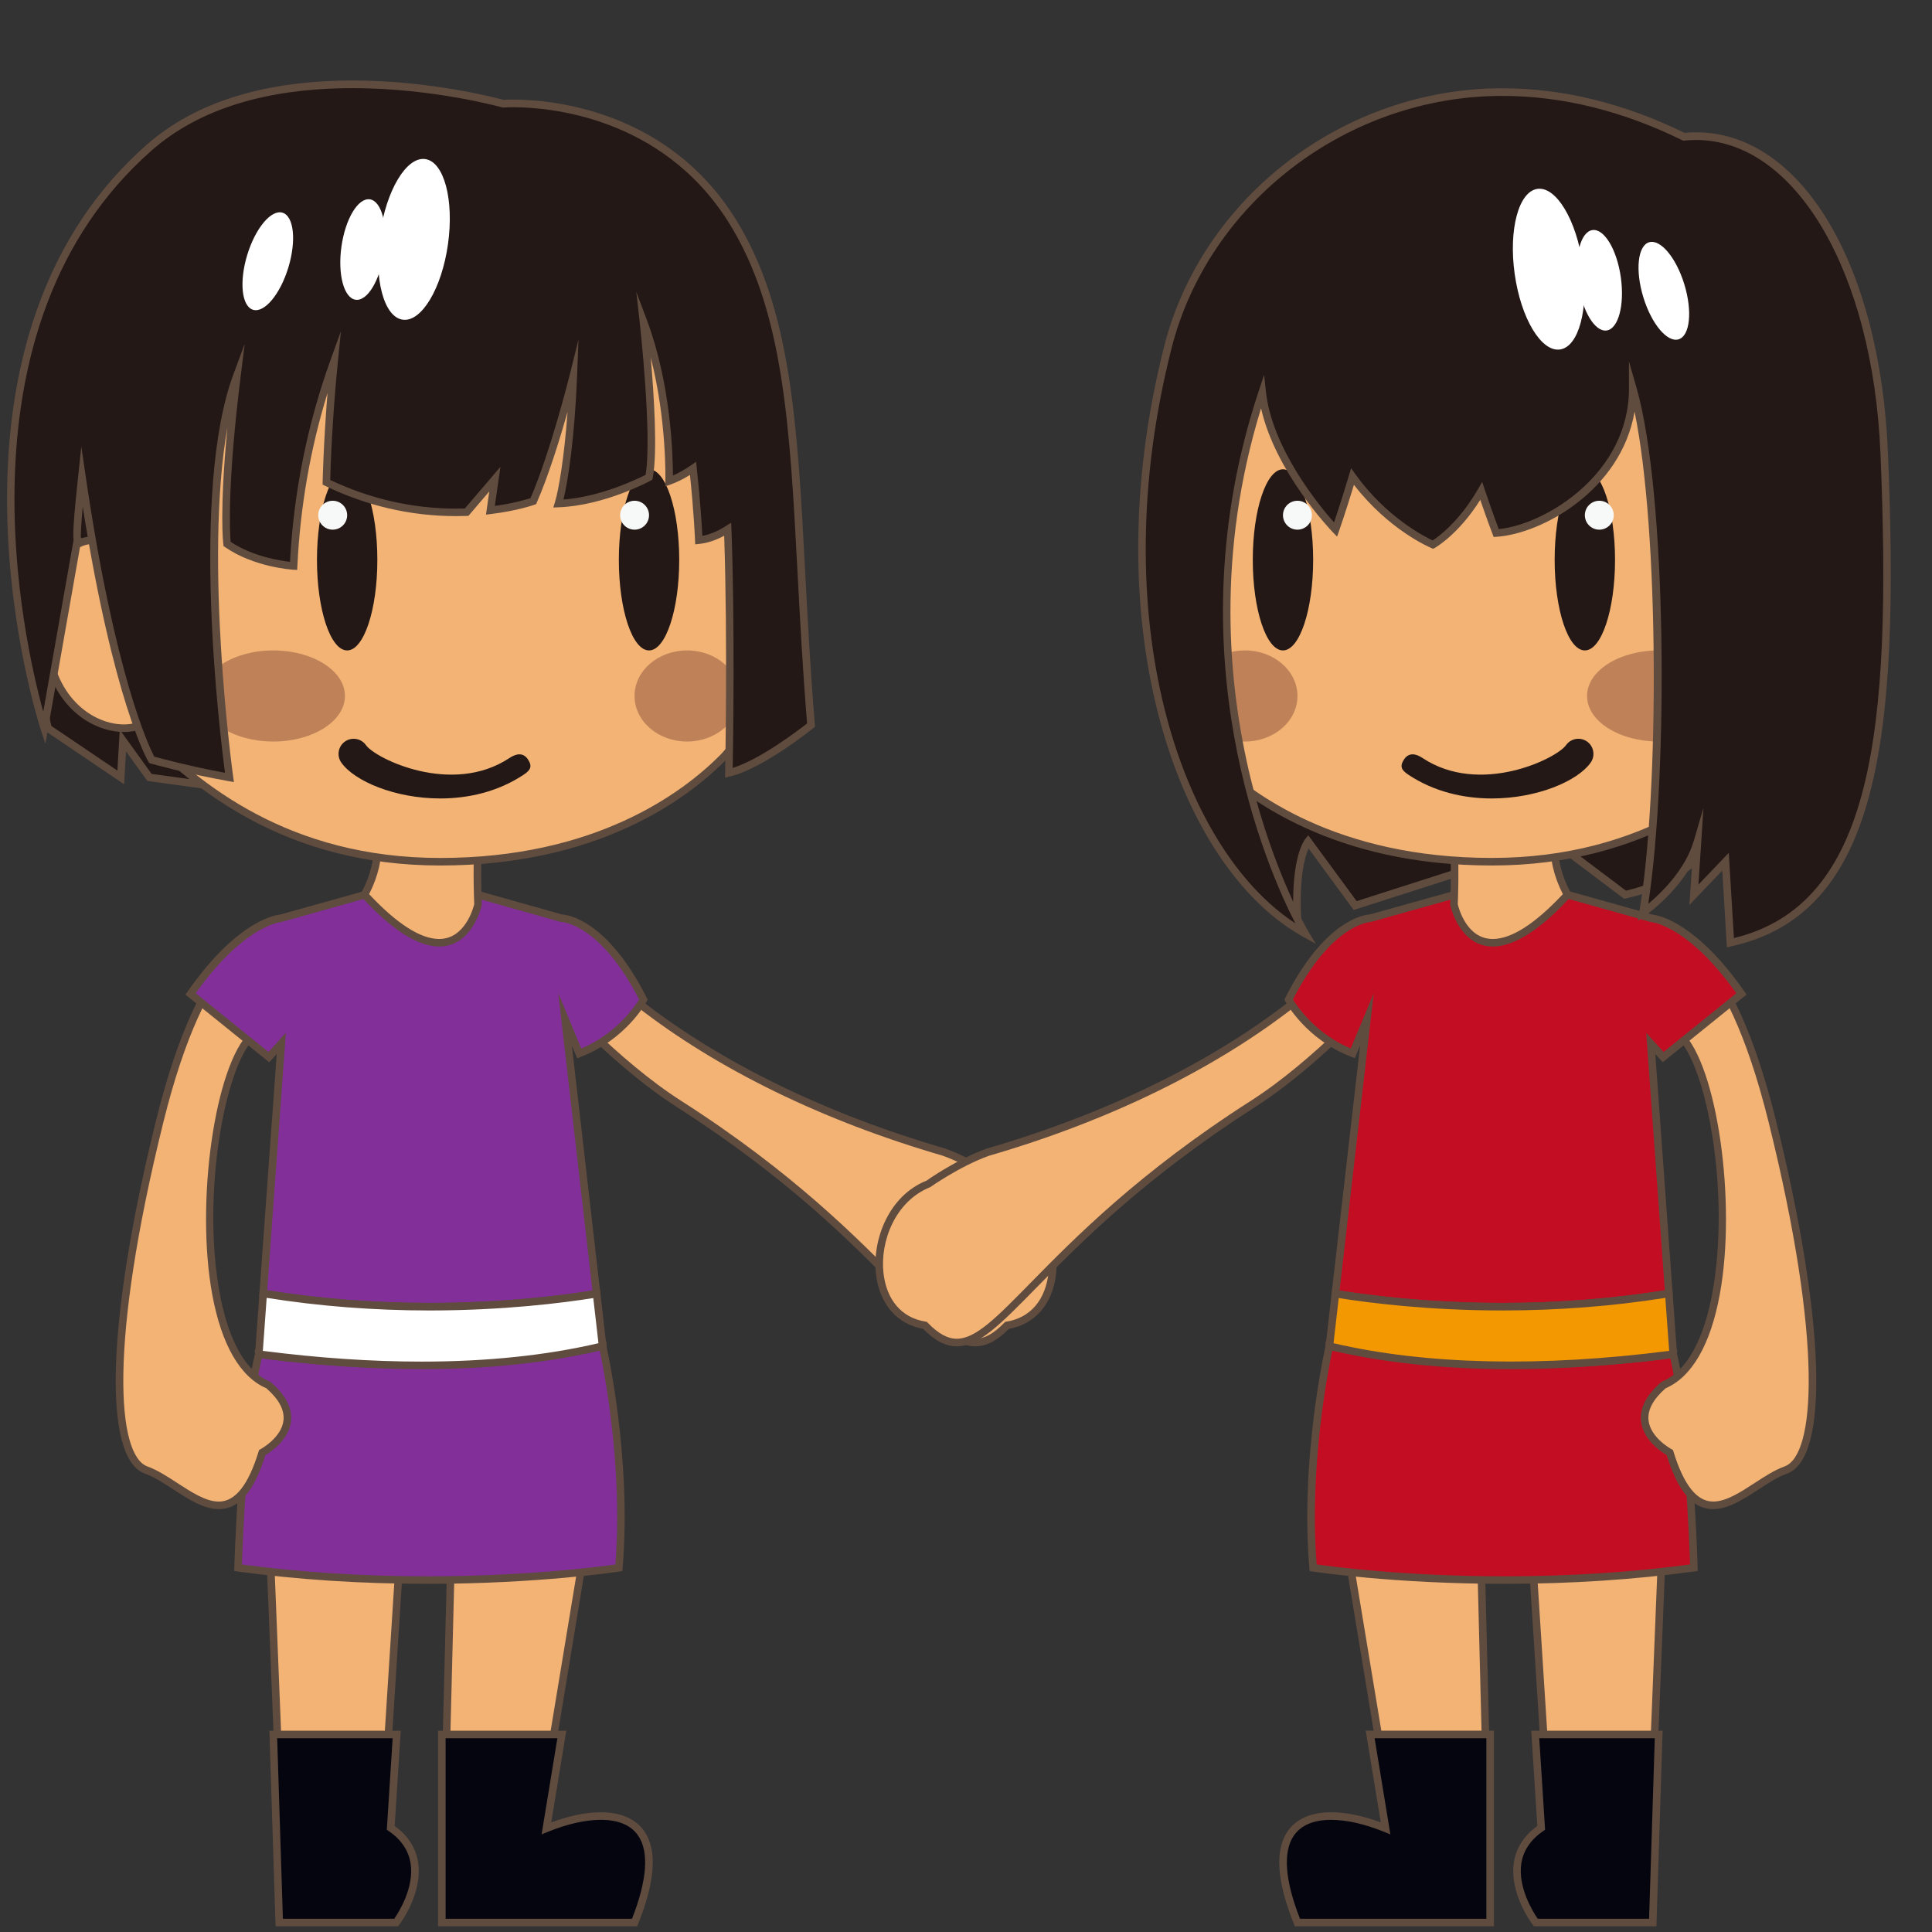 <?xml version="1.0" encoding="UTF-8"?>
<!-- Generated by phantom_svg. -->
<svg width="64px" height="64px" viewBox="0 0 64 64" preserveAspectRatio="none" xmlns="http://www.w3.org/2000/svg" xmlns:xlink="http://www.w3.org/1999/xlink" version="1.1">
  <rect x="0" y="0" width="64" height="64" fill="#333333" stroke="none"/>
  <g>
    <g>
      <g>
        <path style='fill:#F2B375;' d='M9.254,59.102h3.506l0.698-10.916l1.577-0.292l-0.283,11.208
				h3.324l1.885-11.416v-3.095c-3.789,0.912-8.065,0.704-11.388,0.267l0.218,2.661
				L9.254,59.102z'/>
        <path style='fill:#604C3F;' d='M18.182,59.227h-3.558l0.003-0.128L14.906,48.045l-1.329,0.246
				l-0.699,10.936H9.134l-0.468-11.703l-0.23-2.811l0.153,0.021
				c4.321,0.569,8.245,0.482,11.343-0.264l0.154-0.037v3.253L18.182,59.227z
				 M14.881,58.977h3.089l1.868-11.312l-0.001-2.916
				c-3.066,0.71-6.905,0.794-11.126,0.252l0.206,2.508l0.458,11.468h3.269
				l0.696-10.896l1.824-0.338L14.881,58.977z'/>
      </g>
      <g>
        <g>
          <path style='fill:#05050F;' d='M14.637,57.456v6.229h3.19h3.193
					C22.5,60.019,20.255,59.688,18.101,60.565l0.511-3.109H14.637z'/>
          <path style='fill:#604C3F;' d='M21.105,63.811h-6.593v-6.479h4.247l-0.499,3.038
					c0.593-0.22,1.157-0.336,1.642-0.336c0.666,0,1.167,0.222,1.45,0.64
					c0.423,0.628,0.351,1.657-0.215,3.06L21.105,63.811z M14.762,63.561h6.174
					c0.498-1.263,0.57-2.212,0.208-2.747c-0.237-0.352-0.655-0.53-1.243-0.53
					c-0.509,0-1.115,0.138-1.753,0.398L17.941,60.766l0.523-3.185h-3.703V63.561z'/>
        </g>
        <g>
          <path style='fill:#05050F;' d='M9.053,57.456L9.25,63.686h3.875c0,0,1.512-1.979-0.181-3.137
					l0.197-3.093H9.053z'/>
          <path style='fill:#604C3F;' d='M13.187,63.811H9.129l-0.205-6.479h4.351l-0.201,3.156
					c0.438,0.316,0.698,0.719,0.774,1.194c0.166,1.032-0.591,2.037-0.624,2.08
					L13.187,63.811z M9.371,63.561h3.689c0.144-0.207,0.67-1.035,0.54-1.84
					c-0.069-0.427-0.313-0.786-0.727-1.068l-0.059-0.04l0.193-3.031H9.182
					L9.371,63.561z'/>
        </g>
      </g>
      <g>
        <path style='fill:#F2B375;' d='M17.794,32.335c0,0,2.284,2.69,4.71,4.241
				c8.051,5.146,8.756,9.496,10.856,7.327c2.161-0.338,1.908-3.886-0.105-4.679
				c0,0-0.978-0.696-1.982-1.058c-3.65-1.062-7.262-2.708-10.103-4.927
				C21.17,33.239,19.469,31.229,17.794,32.335z'/>
        <path style='fill:#604C3F;' d='M32.307,44.599L32.307,44.599
				c-0.734,0-1.444-0.724-2.62-1.922c-1.426-1.454-3.581-3.649-7.25-5.995
				c-2.414-1.543-4.714-4.238-4.737-4.265l-0.091-0.107l0.118-0.078
				c0.354-0.234,0.738-0.353,1.14-0.353c1.302,0,2.355,1.228,2.399,1.279
				c2.624,2.046,6.103,3.743,10.043,4.889c1.017,0.365,1.979,1.047,2.02,1.076
				c1.232,0.481,1.78,1.946,1.655,3.071c-0.109,0.992-0.691,1.672-1.562,1.826
				C33.03,44.415,32.676,44.599,32.307,44.599z M17.985,32.365
				c0.458,0.521,2.481,2.76,4.586,4.106c3.693,2.361,5.86,4.569,7.294,6.03
				c1.13,1.152,1.812,1.848,2.441,1.848l0,0c0.305,0,0.611-0.169,0.963-0.532
				l0.029-0.03l0.041-0.006c0.786-0.124,1.294-0.712,1.394-1.614
				c0.114-1.033-0.382-2.375-1.525-2.826c-0.036-0.021-1.002-0.705-1.979-1.057
				c-3.963-1.152-7.471-2.863-10.138-4.946c-0.028-0.029-1.042-1.209-2.227-1.209
				C18.559,32.128,18.264,32.208,17.985,32.365z'/>
      </g>
      <g>
        <path style='fill:#832F99;' d='M19.961,44.591c0,0,0.851,3.655,0.539,7.343
				c0,0-5.863,0.918-12.613,0c0,0,0.135-4.8,0.687-7.076
				C8.573,44.857,14.59,45.796,19.961,44.591z'/>
        <path style='fill:#604C3F;' d='M14.157,52.467c-2.175,0-4.291-0.138-6.287-0.409l-0.111-0.016
				l0.003-0.112c0.001-0.048,0.142-4.839,0.69-7.102l0.027-0.112l0.113,0.019
				c0.022,0.003,2.257,0.346,5.17,0.346c0,0,0.001,0,0.001,0
				c2.286,0,4.361-0.205,6.17-0.611l0.121-0.027l0.028,0.121
				c0.009,0.037,0.852,3.717,0.542,7.382l-0.008,0.098l-0.097,0.015
				C20.493,52.062,17.861,52.467,14.157,52.467z M8.015,51.825
				c1.953,0.26,4.018,0.392,6.142,0.392c3.285,0,5.721-0.32,6.227-0.393
				c0.255-3.222-0.377-6.43-0.517-7.084c-1.798,0.392-3.85,0.59-6.103,0.59
				c0,0-0,0-0.001,0c-2.559,0-4.599-0.263-5.094-0.332
				C8.193,47.078,8.04,51.102,8.015,51.825z'/>
      </g>
      <g>
        <path style='fill:#F2B375;' d='M9.143,30.89c0,0-2.201-0.405-3.851,6.253
				C3.641,43.799,3.545,48.236,4.846,48.698c1.3,0.462,2.834,2.688,3.841-0.581
				c0,0,1.732-0.917,0.201-2.238C6.036,44.697,6.737,35.812,8.359,34.279
				C8.359,34.279,10.815,32.001,9.143,30.89z'/>
        <path style='fill:#604C3F;' d='M7.248,49.992L7.248,49.992
				c-0.502,0-1.015-0.334-1.511-0.657c-0.328-0.213-0.637-0.414-0.933-0.519
				C3.388,48.313,3.532,43.719,5.17,37.112c1.461-5.894,3.353-6.352,3.898-6.352
				c0.063,0,0.097,0.007,0.097,0.007l0.047,0.019
				c0.388,0.258,0.601,0.596,0.634,1.007c0.095,1.175-1.341,2.521-1.402,2.578
				c-1.014,0.958-1.763,5.235-1.167,8.465c0.204,1.106,0.657,2.512,1.66,2.928
				l0.034,0.021c0.493,0.426,0.718,0.862,0.669,1.297
				c-0.07,0.618-0.672,1.017-0.847,1.12C8.408,49.423,7.917,49.992,7.248,49.992z
				 M9.068,31.01c-0.355,0-2.202,0.297-3.656,6.163
				C3.597,44.494,3.868,48.218,4.888,48.58c0.323,0.115,0.66,0.334,0.985,0.546
				c0.466,0.303,0.947,0.616,1.375,0.616c0.543,0,0.976-0.544,1.32-1.662
				L8.583,48.031l0.046-0.024c0.007-0.004,0.697-0.378,0.762-0.954
				c0.039-0.345-0.153-0.703-0.569-1.066c-0.866-0.37-1.485-1.443-1.791-3.104
				c-0.562-3.053,0.088-7.603,1.243-8.693c0.015-0.014,1.41-1.322,1.324-2.376
				c-0.026-0.326-0.19-0.588-0.499-0.801C9.09,31.011,9.08,31.01,9.068,31.01z
				'/>
      </g>
      <g>
        <g>
          <path style='fill:#832F99;' d='M19.762,42.855l-1.043-9.087l0.469,1.125
					c1.469-0.562,2.125-1.781,2.125-1.781c-1.359-2.696-2.719-2.696-2.719-2.696
					l-2.758-0.776h-3.76L9.303,30.418c-0.272,0.034-1.458,0.315-2.99,2.507
					l2.594,2.094L9.317,34.566l-0.599,8.281
					C13.702,43.665,18.036,43.141,19.762,42.855z'/>
          <path style='fill:#604C3F;' d='M14.235,43.411c-1.895,0-3.758-0.148-5.536-0.44
					l-0.113-0.019l0.581-8.034l-0.247,0.271l-0.092-0.073l-2.685-2.167l0.067-0.096
					c1.545-2.21,2.746-2.518,3.077-2.559l2.789-0.779l3.794,0.005l2.744,0.772
					c0.182,0.01,1.503,0.171,2.811,2.764l0.029,0.059l-0.031,0.058
					c-0.027,0.051-0.695,1.266-2.19,1.839l-0.114,0.043l-0.175-0.42l0.956,8.325
					l-0.117,0.02C18.806,43.14,16.787,43.411,14.235,43.411z M8.852,42.742
					c1.731,0.278,3.542,0.419,5.383,0.419c2.436,0,4.382-0.248,5.39-0.41
					l-1.131-9.848l0.762,1.829c1.157-0.484,1.772-1.392,1.915-1.624
					c-1.289-2.517-2.564-2.566-2.577-2.566l-0.033-0.005l-2.741-0.771h-3.726
					l-2.756,0.773c-0.232,0.031-1.363,0.271-2.854,2.363l2.411,1.946l0.575-0.633
					L8.852,42.742z'/>
        </g>
        <g>
          <path style='fill:#FFFFFF;' d='M19.961,44.591l-0.199-1.735
					c-1.726,0.285-6.06,0.81-11.043-0.008L8.573,44.857
					C11.896,45.295,16.172,45.503,19.961,44.591z'/>
          <path style='fill:#604C3F;' d='M13.965,45.355c-0,0-0,0-0,0
					c-1.703,0-3.522-0.126-5.407-0.374l-0.117-0.016l0.164-2.264l0.135,0.022
					c1.766,0.289,3.615,0.437,5.496,0.437c2.535-0.001,4.539-0.269,5.507-0.429
					l0.13-0.021l0.227,1.976l-0.107,0.025
					C18.218,45.139,16.19,45.355,13.965,45.355z M8.707,44.749
					c1.833,0.236,3.601,0.356,5.258,0.356h0c2.161,0,4.131-0.205,5.86-0.61
					L19.653,43c-1.019,0.162-2.973,0.41-5.418,0.411
					c-1.847,0-3.664-0.141-5.401-0.418L8.707,44.749z'/>
        </g>
      </g>
    </g>
    <g>
      <path style='fill:#231815;' d='M1.59,24.123L4,25.753l0.071-1.222l0.881,1.222l3.443,0.474
			l-2.667-16.188l-3.333,1.25C2.396,11.29,0.256,18.274,1.59,24.123z'/>
      <path style='fill:#604C3F;' d='M8.547,26.374l-3.665-0.504l-0.707-0.98l-0.064,1.09
			l-2.633-1.781l-0.011-0.048c-1.325-5.814,0.787-12.828,0.809-12.898l0.018-0.059
			l0.058-0.022l3.476-1.303l0.025,0.15L8.547,26.374z M5.023,25.637l3.222,0.443
			L5.63,10.21l-3.132,1.175c-0.2,0.686-2.022,7.206-0.797,12.663l2.188,1.479
			l0.079-1.354L5.023,25.637z'/>
    </g>
    <g>
      <g>
        <path style='fill:#F2B375;' d='M12.5,27.882c0.036,0.515-0.076,1.102-0.425,1.758
				c3.122,3.378,3.76,0.322,3.76,0.322s-0.049-0.875-0.001-2.064
				C15.87,27.044,12.375,26.11,12.5,27.882z'/>
        <path style='fill:#604C3F;' d='M14.548,31.355L14.548,31.355
				c-0.703,0-1.565-0.549-2.564-1.63l-0.06-0.065l0.042-0.078
				c0.31-0.583,0.448-1.152,0.411-1.691c-0.022-0.315,0.058-0.573,0.239-0.767
				c0.228-0.245,0.607-0.374,1.099-0.374c0.763,0,1.663,0.315,2.049,0.716
				c0.137,0.143,0.204,0.29,0.198,0.437c-0.048,1.169,0,2.044,0,2.053
				l0,0.016l-0.003,0.016C15.956,30.001,15.66,31.355,14.548,31.355z
				 M12.227,29.62c0.924,0.985,1.705,1.485,2.321,1.485
				c0.854,0,1.129-1.019,1.162-1.154c-0.006-0.132-0.044-0.97,0-2.059
				c0.004-0.095-0.067-0.19-0.128-0.253c-0.339-0.353-1.177-0.64-1.869-0.64
				c-0.293,0-0.689,0.051-0.916,0.294c-0.132,0.141-0.19,0.336-0.173,0.579
				C12.665,28.435,12.531,29.022,12.227,29.62z'/>
      </g>
      <g>
        <path style='fill:#F2B375;' d='M25.5,14.832c0,0-0.56,2.097-0.75,4.424
				c-0.194,2.378,0.542,4.498-0.821,5.861c-1.644,1.644-4.631,3.428-9.345,3.428
				s-7.709-2.115-9.876-4.333c-1.625-1.663-1.415-9.381-1.415-9.381
				S2.042,4.546,15.5,4.546C26.5,4.546,25.5,14.832,25.5,14.832z'/>
        <path style='fill:#604C3F;' d='M14.584,28.671c-5.104,0-8.132-2.495-9.965-4.371
				c-1.643-1.681-1.459-9.154-1.45-9.472c-0.004-0.02-0.436-3.853,2.208-6.837
				C7.475,5.623,10.88,4.421,15.5,4.421c3.399,0,6.009,0.977,7.756,2.902
				c2.768,3.049,2.373,7.477,2.368,7.521c-0.009,0.041-0.562,2.134-0.75,4.422
				c-0.06,0.736-0.03,1.442-0.001,2.125c0.064,1.523,0.12,2.839-0.856,3.814
				C22.723,26.5,19.777,28.671,14.584,28.671z M15.5,4.671
				c-4.545,0-7.888,1.173-9.937,3.486c-2.569,2.901-2.15,6.623-2.146,6.66
				c-0.001,0.095-0.189,7.703,1.38,9.309c1.802,1.844,4.776,4.295,9.787,4.295
				c5.103,0,7.99-2.125,9.256-3.392c0.898-0.898,0.845-2.163,0.783-3.627
				c-0.029-0.69-0.059-1.405,0.002-2.156c0.189-2.312,0.748-4.425,0.754-4.446
				c0-0.023,0.383-4.344-2.31-7.31C21.372,5.62,18.825,4.671,15.5,4.671z'/>
      </g>
      <g>
        <g>
          <ellipse style='fill:#231815;' cx='11.5' cy='18.546' rx='1' ry='3'/>
          <circle style='fill:#F7F8F8;' cx='11.021' cy='17.067' r='0.479'/>
        </g>
        <g>
          <ellipse style='fill:#231815;' cx='21.5' cy='18.546' rx='1' ry='3'/>
          <circle style='fill:#F7F8F8;' cx='21.021' cy='17.067' r='0.479'/>
        </g>
      </g>
      <g>
        <path style='fill:#F2B375;' d='M5,19.034c0,0-2.682-3.086-3.383,0.901
				s2.957,5.036,3.655,3.534'/>
        <path style='fill:#604C3F;' d='M4.102,24.248c-0.209,0-0.429-0.034-0.653-0.104
				c-1.273-0.4-2.371-1.863-1.955-4.229c0.214-1.221,0.642-1.928,1.269-2.103
				c1.064-0.297,2.281,1.082,2.332,1.141l-0.188,0.164
				c-0.012-0.013-1.154-1.317-2.077-1.063c-0.526,0.146-0.892,0.787-1.089,1.904
				c-0.39,2.217,0.615,3.581,1.784,3.948c0.722,0.225,1.395,0.026,1.635-0.489
				l0.227,0.105C5.168,23.986,4.681,24.248,4.102,24.248z'/>
      </g>
      <path style='fill:#231815;' d='M14.584,26.45c-1.493,0-2.842-0.571-3.278-1.189
			c-0.158-0.226-0.105-0.538,0.121-0.697c0.226-0.158,0.537-0.105,0.697,0.121
			c0.312,0.443,2.847,1.69,4.754,0.424c0.229-0.152,0.456-0.185,0.61,0.046
			c0.152,0.23,0.09,0.355-0.141,0.508
			C16.494,26.23,15.512,26.45,14.584,26.45z'/>
      <ellipse style='fill:#BF8258;' cx='9.053' cy='23.055' rx='2.374' ry='1.509'/>
      <ellipse style='fill:#BF8258;' cx='22.76' cy='23.055' rx='1.74' ry='1.509'/>
    </g>
    <g>
      <path style='fill:#231815;' d='M24.253,7.311C21.581,3.036,16.667,3.435,16.667,3.435
			S9.053,1.269,4.938,4.894c-7.622,6.714-3.473,19.229-3.473,19.229L2.562,17.895
			c0,0-0.072-0.032,0.151-2.109c1.068,7.27,2.311,9.384,2.311,9.384
			s1.166,0.333,2.577,0.583c0,0-1.288-9.166,0.249-13.311
			c-0.516,4.145-0.326,5.576-0.326,5.576c0.946,0.656,2.203,0.729,2.203,0.729
			c0.123-2.583,0.643-4.844,1.344-6.785C10.849,14.161,10.812,15.977,10.812,15.977
			c1.772,0.856,3.412,1.034,4.645,0.989l0.935-1.093l-0.147,1.032
			c0.883-0.107,1.421-0.303,1.421-0.303c0.675-1.533,1.325-4.145,1.325-4.145
			c-0.085,2.197-0.339,3.731-0.492,4.225c1.507-0.057,3-0.872,3-0.872
			c0.25-1.292-0.185-5.156-0.185-5.156c0.935,2.489,0.851,5.281,0.851,5.281
			c0.302-0.107,0.558-0.257,0.792-0.418c0.152,1.384,0.191,2.377,0.191,2.377
			c0.358-0.038,0.679-0.185,0.958-0.361c0.132,3.581,0.039,8.068,0.039,8.068
			c1.073-0.25,2.722-1.583,2.722-1.583C26.25,16.546,26.671,11.178,24.253,7.311z'/>
      <path style='fill:#604C3F;' d='M7.749,25.907l-0.17-0.03
			c-1.401-0.248-2.577-0.583-2.589-0.586l-0.048-0.014l-0.025-0.043
			c-0.049-0.083-1.156-2.023-2.177-8.45c-0.061,0.678-0.065,0.933-0.062,1.025
			l0.026,0.011l-1.201,6.812l-0.156-0.47c-0.042-0.126-4.087-12.671,3.509-19.363
			c1.606-1.415,3.905-2.132,6.833-2.132c2.566,0,4.751,0.576,4.991,0.641
			c0.045-0.003,0.158-0.009,0.325-0.009c1.147,0,5.067,0.284,7.355,3.944
			c1.852,2.961,2.055,6.824,2.313,11.715c0.084,1.596,0.171,3.247,0.32,5.049
			l0.005,0.066l-0.051,0.042c-0.068,0.055-1.684,1.354-2.772,1.608l-0.157,0.037
			l0.003-0.161c0.001-0.044,0.088-4.351-0.032-7.852
			c-0.281,0.153-0.553,0.242-0.827,0.271l-0.133,0.014l-0.005-0.134
			c-0-0.009-0.037-0.908-0.168-2.166c-0.223,0.14-0.433,0.243-0.648,0.319
			l-0.172,0.061l0.005-0.183c0.001-0.023,0.051-2.002-0.484-4.084
			c0.108,1.252,0.229,3.141,0.065,3.987l-0.011,0.058l-0.051,0.028
			c-0.062,0.034-1.537,0.829-3.055,0.887l-0.176,0.007l0.052-0.169
			c0.12-0.388,0.308-1.449,0.42-2.999c-0.255,0.897-0.635,2.131-1.02,3.006
			l-0.021,0.049l-0.05,0.019c-0.022,0.008-0.562,0.202-1.449,0.31l-0.162,0.02
			l0.109-0.768l-0.691,0.809l-0.055,0.002c-0.115,0.004-0.233,0.006-0.355,0.006
			c-1.501,0-2.964-0.339-4.348-1.008l-0.072-0.035L10.688,15.975
			c0-0.015,0.027-1.281,0.162-2.959c-0.57,1.846-0.905,3.772-0.999,5.738
			l-0.006,0.126l-0.126-0.007c-0.053-0.003-1.303-0.083-2.267-0.751L7.406,18.09
			l-0.007-0.055c-0.006-0.05-0.134-1.081,0.134-3.876
			c-0.789,4.464,0.18,11.496,0.192,11.576L7.749,25.907z M5.109,25.064
			c0.227,0.062,1.193,0.324,2.345,0.536c-0.174-1.312-1.154-9.335,0.278-13.2
			l0.374-1.009l-0.133,1.068c-0.453,3.64-0.358,5.192-0.332,5.49
			c0.728,0.484,1.637,0.626,1.966,0.663c0.123-2.307,0.574-4.558,1.344-6.691
			l0.343-0.95l-0.101,1.005c-0.192,1.91-0.245,3.549-0.254,3.924
			c1.329,0.629,2.73,0.948,4.167,0.948c0.1,0,0.197-0.001,0.292-0.004
			l1.179-1.378l-0.185,1.294c0.619-0.087,1.042-0.213,1.182-0.258
			c0.655-1.512,1.29-4.048,1.296-4.074l0.293-1.178l-0.047,1.213
			c-0.078,2.008-0.296,3.459-0.451,4.085c1.246-0.094,2.458-0.685,2.722-0.819
			c0.22-1.314-0.192-5.022-0.196-5.06l-0.113-1l0.354,0.942
			c0.793,2.114,0.859,4.47,0.86,5.141c0.192-0.083,0.381-0.19,0.595-0.337
			l0.172-0.118l0.022,0.208c0.118,1.076,0.169,1.926,0.185,2.247
			c0.251-0.047,0.505-0.153,0.772-0.322l0.184-0.116l0.008,0.217
			c0.116,3.156,0.057,7.06,0.042,7.908c0.923-0.289,2.194-1.263,2.464-1.475
			c-0.146-1.78-0.232-3.412-0.316-4.99c-0.256-4.854-0.458-8.689-2.275-11.595
			c-2.22-3.551-6.029-3.827-7.144-3.827c-0.207,0-0.324,0.009-0.327,0.009
			l-0.022,0.002l-0.022-0.006c-0.022-0.006-2.273-0.637-4.944-0.637
			c-2.866,0-5.109,0.696-6.668,2.069c-6.607,5.82-4.249,16.182-3.585,18.589
			L2.438,17.884c-0.027-0.187-0.001-0.687,0.151-2.112l0.105-0.979l0.143,0.974
			C3.807,22.373,4.934,24.729,5.109,25.064z'/>
    </g>
    <ellipse transform='matrix(0.99 0.139 -0.139 0.99 1.241 -1.835)' style='fill:#FFFFFF;' cx='13.713' cy='7.938' rx='1.138' ry='2.687'/>
    <ellipse transform='matrix(0.99 0.14 -0.14 0.99 1.272 -1.598)' style='fill:#FFFFFF;' cx='12.021' cy='8.264' rx='0.712' ry='1.68'/>
    <ellipse transform='matrix(0.957 0.291 -0.291 0.957 2.904 -2.207)' style='fill:#FFFFFF;' cx='8.866' cy='8.653' rx='0.712' ry='1.68'/>
  </g>
  <g>
  </g>
  <g>
  </g>
  <g>
  </g>
  <g>
  </g>
  <g>
  </g>
  <g>
  </g>
  <g>
    <g>
      <path style='fill:#231815;' d='M42.979,30.417c0,0-8.602-4.333-1.791-22.167l14.238,0.333
			c0,0,7.573,19.03-1.594,21.057l-2.334-1.758l-6.606,2.116l-1.56-2.123
			C43.333,27.875,42.875,28.435,42.979,30.417z'/>
      <path style='fill:#604C3F;' d='M43.115,30.625l-0.192-0.097
			c-0.089-0.045-2.208-1.143-3.509-4.462c-1.193-3.043-1.875-8.611,1.657-17.861
			l0.032-0.083L41.191,8.125l14.321,0.335l0.03,0.077
			c0.205,0.517,4.998,12.715,1.939,18.488c-0.771,1.455-1.989,2.376-3.622,2.737
			l-0.057,0.012l-2.328-1.754l-6.631,2.124l-1.496-2.038
			c-0.118,0.273-0.315,0.947-0.244,2.303L43.115,30.625z M41.273,8.377
			c-3.462,9.11-2.802,14.585-1.636,17.577c1.041,2.667,2.656,3.884,3.207,4.237
			c-0.06-1.822,0.372-2.373,0.392-2.396l0.102-0.125l1.603,2.181l6.582-2.108
			l2.34,1.762c1.529-0.353,2.673-1.227,3.399-2.597
			c2.881-5.437-1.511-17.138-1.921-18.202L41.273,8.377z'/>
    </g>
    <g>
      <g>
        <path style='fill:#F2B375;' d='M54.745,59.102h-3.506l-0.698-10.916l-1.576-0.292
				l0.282,11.208h-3.323l-1.886-11.416v-3.095
				c3.79,0.912,8.065,0.704,11.389,0.267l-0.219,2.661L54.745,59.102z'/>
        <path style='fill:#604C3F;' d='M54.865,59.227h-3.743l-0.008-0.117l-0.691-10.818
				L49.094,48.045L49.375,59.227h-3.558l-0.017-0.104l-1.886-11.416l-0.002-3.273
				l0.154,0.037c3.098,0.746,7.021,0.833,11.343,0.264l0.154-0.021l-0.231,2.815
				L54.865,59.227z M51.356,58.977H54.625l0.458-11.463l0.206-2.513
				c-4.22,0.542-8.06,0.458-11.126-0.252v2.937l1.867,11.291h3.089l-0.283-11.234
				l1.823,0.338l0.007,0.098L51.356,58.977z'/>
      </g>
      <g>
        <g>
          <path style='fill:#05050F;' d='M49.363,57.456v6.229h-3.19h-3.193
					C41.5,60.019,43.744,59.688,45.899,60.565l-0.511-3.109H49.363z'/>
          <path style='fill:#604C3F;' d='M49.488,63.811h-6.593l-0.032-0.078
					c-0.565-1.402-0.638-2.432-0.215-3.06c0.282-0.418,0.784-0.64,1.45-0.64
					c0.484,0,1.049,0.116,1.642,0.336l-0.499-3.038h4.247V63.811z M43.064,63.561
					h6.174v-5.979h-3.702l0.522,3.185l-0.206-0.084
					c-0.639-0.261-1.245-0.398-1.754-0.398c-0.588,0-1.006,0.179-1.243,0.53
					C42.494,61.349,42.566,62.298,43.064,63.561z'/>
        </g>
        <g>
          <path style='fill:#05050F;' d='M54.947,57.456L54.75,63.686h-3.875c0,0-1.512-1.979,0.181-3.137
					l-0.197-3.093H54.947z'/>
          <path style='fill:#604C3F;' d='M54.871,63.811h-4.058l-0.038-0.049
					c-0.032-0.043-0.789-1.048-0.623-2.08c0.076-0.476,0.337-0.878,0.774-1.194
					l-0.201-3.156h4.351L54.871,63.811z M50.939,63.561h3.689l0.189-5.979h-3.827
					l0.193,3.031l-0.059,0.04c-0.413,0.282-0.658,0.642-0.727,1.067
					C50.27,62.525,50.796,63.354,50.939,63.561z'/>
        </g>
      </g>
      <g>
        <path style='fill:#F2B375;' d='M46.206,32.335c0,0-2.284,2.69-4.71,4.241
				c-8.051,5.146-8.756,9.496-10.856,7.327c-2.161-0.338-1.908-3.886,0.105-4.679
				c0,0,0.978-0.696,1.982-1.058c3.65-1.062,7.262-2.708,10.103-4.927
				C42.83,33.239,44.531,31.229,46.206,32.335z'/>
        <path style='fill:#604C3F;' d='M31.693,44.599c-0.369,0-0.723-0.184-1.114-0.579
				c-0.869-0.154-1.452-0.833-1.562-1.825c-0.125-1.126,0.423-2.591,1.682-3.087
				c0.014-0.015,0.977-0.696,1.986-1.059c3.948-1.149,7.428-2.846,10.068-4.909
				c0.026-0.034,1.079-1.262,2.382-1.262c0.401,0,0.785,0.119,1.141,0.353
				l0.117,0.078l-0.091,0.107c-0.023,0.027-2.324,2.722-4.738,4.265
				c-3.67,2.346-5.824,4.541-7.251,5.995C33.137,43.875,32.427,44.599,31.693,44.599z
				 M45.135,32.128c-1.188,0-2.199,1.179-2.209,1.191
				c-2.685,2.101-6.192,3.812-10.164,4.967c-0.97,0.349-1.936,1.032-1.945,1.039
				c-1.17,0.466-1.666,1.808-1.551,2.842c0.1,0.901,0.607,1.489,1.394,1.613
				l0.041,0.006l0.029,0.03c0.352,0.363,0.658,0.532,0.963,0.532
				c0.629,0,1.311-0.695,2.442-1.848c1.434-1.461,3.601-3.67,7.294-6.03
				c2.105-1.346,4.129-3.585,4.586-4.106
				C45.736,32.208,45.441,32.128,45.135,32.128z'/>
      </g>
      <g>
        <path style='fill:#C30D23;' d='M44.038,44.591c0,0-0.851,3.655-0.538,7.343
				c0,0,5.863,0.918,12.613,0c0,0-0.135-4.8-0.687-7.076
				C55.427,44.857,49.41,45.796,44.038,44.591z'/>
        <path style='fill:#604C3F;' d='M49.843,52.467c-3.703,0-6.336-0.405-6.362-0.41
				l-0.097-0.015L43.375,51.944c-0.311-3.665,0.533-7.345,0.541-7.382l0.028-0.121
				l0.121,0.027c1.81,0.406,3.886,0.611,6.172,0.611
				c2.913,0,5.148-0.343,5.17-0.346l0.114-0.019l0.026,0.112
				c0.549,2.263,0.689,7.054,0.69,7.102l0.003,0.112l-0.111,0.016
				C54.134,52.329,52.019,52.467,49.843,52.467z M43.616,51.824
				c0.507,0.072,2.941,0.393,6.227,0.393c2.124,0,4.189-0.132,6.142-0.392
				c-0.023-0.724-0.178-4.747-0.653-6.827c-0.494,0.069-2.535,0.332-5.094,0.332
				c-2.253,0-4.306-0.198-6.104-0.59C43.994,45.395,43.362,48.604,43.616,51.824z'/>
      </g>
      <g>
        <path style='fill:#F2B375;' d='M54.857,30.89c0,0,2.2-0.405,3.851,6.253
				c1.651,6.656,1.746,11.094,0.445,11.556c-1.3,0.462-2.834,2.688-3.841-0.581
				c0,0-1.732-0.917-0.201-2.238c2.853-1.182,2.151-10.067,0.529-11.6
				C55.641,34.279,53.185,32.001,54.857,30.89z'/>
        <path style='fill:#604C3F;' d='M56.751,49.992c-0.668,0-1.159-0.569-1.543-1.791
				c-0.175-0.104-0.777-0.502-0.848-1.12c-0.049-0.435,0.177-0.871,0.669-1.297
				l0.034-0.021c1.003-0.416,1.457-1.822,1.66-2.928
				c0.595-3.23-0.154-7.508-1.169-8.466c-0.061-0.056-1.496-1.402-1.401-2.577
				c0.033-0.411,0.247-0.749,0.635-1.007l0.047-0.019c0,0,0.033-0.007,0.097-0.007
				c0.545,0,2.437,0.458,3.897,6.352C60.469,43.719,60.612,48.312,59.195,48.816
				c-0.296,0.104-0.605,0.306-0.933,0.519
				C57.767,49.658,57.254,49.992,56.751,49.992z M55.179,45.986
				c-0.417,0.364-0.608,0.723-0.569,1.066c0.065,0.579,0.755,0.95,0.762,0.954
				l0.046,0.024l0.015,0.049c0.345,1.118,0.776,1.662,1.319,1.662
				c0.429,0,0.91-0.313,1.375-0.616c0.325-0.212,0.662-0.431,0.985-0.546
				c1.021-0.362,1.292-4.086-0.524-11.407c-1.502-6.059-3.407-6.182-3.686-6.162
				c-0.309,0.213-0.473,0.476-0.499,0.802c-0.085,1.054,1.31,2.362,1.323,2.375
				c1.155,1.092,1.807,5.641,1.244,8.693
				C56.664,44.543,56.045,45.616,55.179,45.986z'/>
      </g>
      <g>
        <g>
          <path style='fill:#C30D23;' d='M44.237,42.855l1.044-9.087l-0.469,1.125
					c-1.469-0.562-2.125-1.781-2.125-1.781c1.359-2.696,2.719-2.696,2.719-2.696
					l2.758-0.776h3.76L54.697,30.418c0.271,0.034,1.458,0.315,2.99,2.507
					l-2.594,2.094l-0.411-0.452l0.599,8.281
					C50.298,43.665,45.964,43.141,44.237,42.855z'/>
          <path style='fill:#604C3F;' d='M49.766,43.411c-2.553,0-4.572-0.271-5.549-0.433
					l-0.117-0.02l0.956-8.325l-0.175,0.42l-0.113-0.043
					c-1.495-0.573-2.162-1.788-2.19-1.839l-0.03-0.058l0.029-0.059
					c1.308-2.592,2.628-2.754,2.811-2.764l2.777-0.777l3.794,0.004l2.773,0.778
					c0.312,0.038,1.514,0.346,3.059,2.555l0.066,0.096l-2.776,2.241l-0.247-0.271
					l0.581,8.034l-0.112,0.019C53.522,43.263,51.66,43.411,49.766,43.411z
					 M44.375,42.751c1.008,0.162,2.954,0.41,5.391,0.41
					c1.841,0,3.651-0.141,5.383-0.419l-0.616-8.527l0.575,0.633l2.41-1.946
					c-1.491-2.092-2.622-2.333-2.836-2.359L51.906,29.765h-3.725L45.406,30.542
					c-0.012,0-1.287,0.049-2.576,2.566c0.143,0.232,0.757,1.14,1.914,1.624
					l0.763-1.829L44.375,42.751z'/>
        </g>
        <g>
          <path style='fill:#F39800;' d='M44.038,44.591l0.199-1.735
					c1.727,0.285,6.061,0.81,11.044-0.008l0.146,2.01
					C52.104,45.295,47.828,45.503,44.038,44.591z'/>
          <path style='fill:#604C3F;' d='M50.036,45.355c-2.227,0-4.254-0.217-6.027-0.644
					l-0.107-0.025l0.227-1.976l0.13,0.021c0.969,0.16,2.973,0.429,5.508,0.429
					c1.881,0,3.73-0.147,5.495-0.437l0.136-0.022l0.163,2.264l-0.116,0.016
					C53.558,45.229,51.738,45.355,50.036,45.355z M44.175,44.495
					c3.052,0.716,6.894,0.798,11.119,0.254l-0.128-1.756
					c-1.737,0.277-3.554,0.418-5.4,0.418c-2.444,0-4.4-0.249-5.419-0.411
					L44.175,44.495z'/>
        </g>
      </g>
    </g>
    <g>
      <g>
        <path style='fill:#F2B375;' d='M51.499,27.882c-0.036,0.515,0.076,1.102,0.425,1.758
				c-3.121,3.378-3.76,0.322-3.76,0.322s0.049-0.875,0-2.064
				C48.13,27.044,51.624,26.11,51.499,27.882z'/>
        <path style='fill:#604C3F;' d='M49.451,31.355c-1.111,0-1.406-1.354-1.409-1.368l-0.004-0.016
				l0.001-0.016c0.001-0.009,0.048-0.883,0-2.052
				c-0.006-0.147,0.061-0.294,0.198-0.437c0.386-0.401,1.285-0.716,2.049-0.716
				c0.49,0,0.87,0.129,1.099,0.374c0.181,0.194,0.261,0.452,0.239,0.767
				c-0.038,0.538,0.1,1.107,0.41,1.691l0.042,0.078l-0.061,0.065
				C51.017,30.807,50.153,31.355,49.451,31.355z M48.29,29.951
				c0.033,0.143,0.3,1.154,1.161,1.154c0.617,0,1.397-0.5,2.321-1.485
				c-0.304-0.599-0.438-1.186-0.398-1.747c0.018-0.243-0.041-0.438-0.173-0.579
				c-0.226-0.243-0.623-0.294-0.915-0.294c-0.692,0-1.53,0.287-1.869,0.64
				c-0.061,0.063-0.132,0.158-0.128,0.253
				C48.334,28.982,48.296,29.821,48.29,29.951z'/>
      </g>
      <g>
        <path style='fill:#F2B375;' d='M38.5,14.832c0,0,0.56,2.097,0.75,4.424
				c0.194,2.378-0.542,4.498,0.821,5.861c1.645,1.644,4.631,3.428,9.345,3.428
				s7.709-2.115,9.876-4.333c1.625-1.663,1.414-9.381,1.414-9.381
				S61.958,4.546,48.5,4.546C37.5,4.546,38.5,14.832,38.5,14.832z'/>
        <path style='fill:#604C3F;' d='M49.416,28.671c-5.193,0-8.139-2.171-9.434-3.465
				c-0.975-0.976-0.92-2.291-0.855-3.814c0.029-0.683,0.059-1.39-0.002-2.125
				c-0.187-2.29-0.74-4.381-0.746-4.402c-0.008-0.064-0.402-4.492,2.364-7.541
				C42.491,5.398,45.101,4.421,48.5,4.421c4.619,0,8.025,1.201,10.123,3.57
				c2.644,2.985,2.212,6.817,2.207,6.856c0.01,0.299,0.194,7.772-1.448,9.453
				C57.548,26.176,54.521,28.671,49.416,28.671z M48.5,4.671
				c-3.325,0-5.872,0.948-7.57,2.818c-2.692,2.966-2.31,7.287-2.306,7.33
				c0.002,0.001,0.562,2.115,0.751,4.426c0.061,0.751,0.031,1.466,0.002,2.156
				c-0.062,1.464-0.115,2.729,0.783,3.627c1.267,1.267,4.153,3.392,9.256,3.392
				c5.01,0,7.984-2.452,9.786-4.295c1.57-1.606,1.381-9.213,1.379-9.29
				c0.006-0.056,0.422-3.782-2.147-6.681C56.385,5.843,53.043,4.671,48.5,4.671z'/>
      </g>
      <g>
        <g>
          <ellipse style='fill:#231815;' cx='52.5' cy='18.546' rx='1' ry='3'/>
          <circle style='fill:#F7F8F8;' cx='52.979' cy='17.067' r='0.479'/>
        </g>
        <g>
          <ellipse style='fill:#231815;' cx='42.5' cy='18.546' rx='1' ry='3'/>
          <circle style='fill:#F7F8F8;' cx='42.979' cy='17.067' r='0.479'/>
        </g>
      </g>
      <path style='fill:#231815;' d='M49.416,26.45c1.493,0,2.842-0.571,3.278-1.189
			c0.158-0.226,0.104-0.538-0.121-0.697c-0.226-0.158-0.537-0.105-0.697,0.121
			c-0.312,0.443-2.847,1.69-4.754,0.424c-0.229-0.152-0.456-0.185-0.61,0.046
			c-0.152,0.23-0.09,0.355,0.141,0.508C47.506,26.23,48.488,26.45,49.416,26.45
			z'/>
      <ellipse style='fill:#BF8258;' cx='54.947' cy='23.055' rx='2.374' ry='1.509'/>
      <ellipse style='fill:#BF8258;' cx='41.24' cy='23.055' rx='1.74' ry='1.509'/>
    </g>
    <g>
      <path style='fill:#231815;' d='M38.684,11.517C40.25,5.333,47.584,0.5,55.777,4.532
			C59.417,4.167,62.153,8.741,62.416,15c0.417,9.917-0.44,15.21-5.095,16.23
			l-0.161-2.684l-1.047,1.094c0,0,0.048-0.666,0.117-1.756
			c-0.397,1.366-1.804,2.352-1.804,2.352c0.698-4.11,0.695-13.778-0.34-17.375
			c0.007,2.89-2.801,4.686-4.523,4.798c0,0-0.209-0.542-0.495-1.394
			c-0.75,1.304-1.6,1.778-1.6,1.778s-1.487-0.616-2.665-2.254
			c-0.314,1.053-0.562,1.758-0.562,1.758S42.062,15.281,41.812,13
			c-3.336,10.055,1.427,17.932,1.427,17.932
			C38.916,28.546,36.42,20.454,38.684,11.517z'/>
      <path style='fill:#604C3F;' d='M57.205,31.383l-0.152-2.544l-1.089,1.138l0.024-0.346
			c0-0,0.027-0.374,0.069-1.019c-0.56,1.016-1.511,1.691-1.56,1.725
			l-0.245,0.171l0.051-0.295c0.666-3.924,0.662-12.636-0.156-16.576
			c-0.441,2.59-3.053,4.045-4.576,4.145l-0.092,0.006l-0.032-0.086
			c-0.002-0.005-0.172-0.445-0.411-1.144c-0.72,1.144-1.473,1.573-1.507,1.592
			l-0.053,0.029l-0.056-0.023c-0.06-0.025-1.413-0.598-2.569-2.096
			c-0.277,0.912-0.49,1.519-0.492,1.525l-0.067,0.191l-0.141-0.146
			c-0.084-0.086-1.904-2-2.377-4.104c-2.969,9.651,1.525,17.262,1.572,17.339
			l0.241,0.399l-0.409-0.226c-4.127-2.277-6.982-10.214-4.616-19.555
			c1.256-4.959,5.965-8.559,11.197-8.559c2.006,0,4.039,0.497,6.041,1.477
			c0.127-0.012,0.256-0.018,0.382-0.018c3.481,0,6.096,4.362,6.358,10.608
			c0.401,9.551-0.319,15.29-5.193,16.357L57.205,31.383z M57.268,28.252
			L57.438,31.075c4.573-1.113,5.246-6.748,4.854-16.069
			c-0.252-6.008-2.821-10.369-6.108-10.369c-0.13,0-0.261,0.007-0.393,0.02
			l-0.036,0.003l-0.032-0.016c-1.978-0.974-3.983-1.467-5.962-1.467
			c-5.119,0-9.727,3.521-10.955,8.371c-2.261,8.923,0.275,16.533,4.105,19.04
			c-0.903-1.751-4.105-8.918-1.216-17.627l0.18-0.544l0.062,0.57
			c0.206,1.878,1.773,3.776,2.255,4.32c0.095-0.28,0.279-0.839,0.492-1.553
			l0.073-0.244l0.148,0.207c1.015,1.412,2.273,2.054,2.554,2.186
			c0.192-0.125,0.884-0.626,1.501-1.699l0.139-0.241l0.088,0.264
			c0.217,0.645,0.391,1.115,0.46,1.301c1.562-0.159,4.322-1.843,4.315-4.666
			l-0.002-0.894l0.247,0.859c1.006,3.495,1.066,12.704,0.394,17.114
			c0.413-0.346,1.229-1.126,1.51-2.091l0.316-1.088l-0.071,1.131
			c-0.04,0.625-0.072,1.111-0.094,1.412L57.268,28.252z'/>
    </g>
    <ellipse transform='matrix(-0.99 0.139 -0.139 -0.99 103.318 10.637)' style='fill:#FFFFFF;' cx='51.286' cy='8.938' rx='1.138' ry='2.687'/>
    <ellipse transform='matrix(-0.99 0.14 -0.14 -0.99 106.733 11.039)' style='fill:#FFFFFF;' cx='52.979' cy='9.264' rx='0.712' ry='1.68'/>
    <ellipse transform='matrix(-0.957 0.291 -0.291 -0.957 110.689 2.827)' style='fill:#FFFFFF;' cx='55.134' cy='9.653' rx='0.712' ry='1.68'/>
  </g>
  <g>
  </g>
  <g>
  </g>
  <g>
  </g>
  <g>
  </g>
  <g>
  </g>
  <g>
  </g>
</svg>